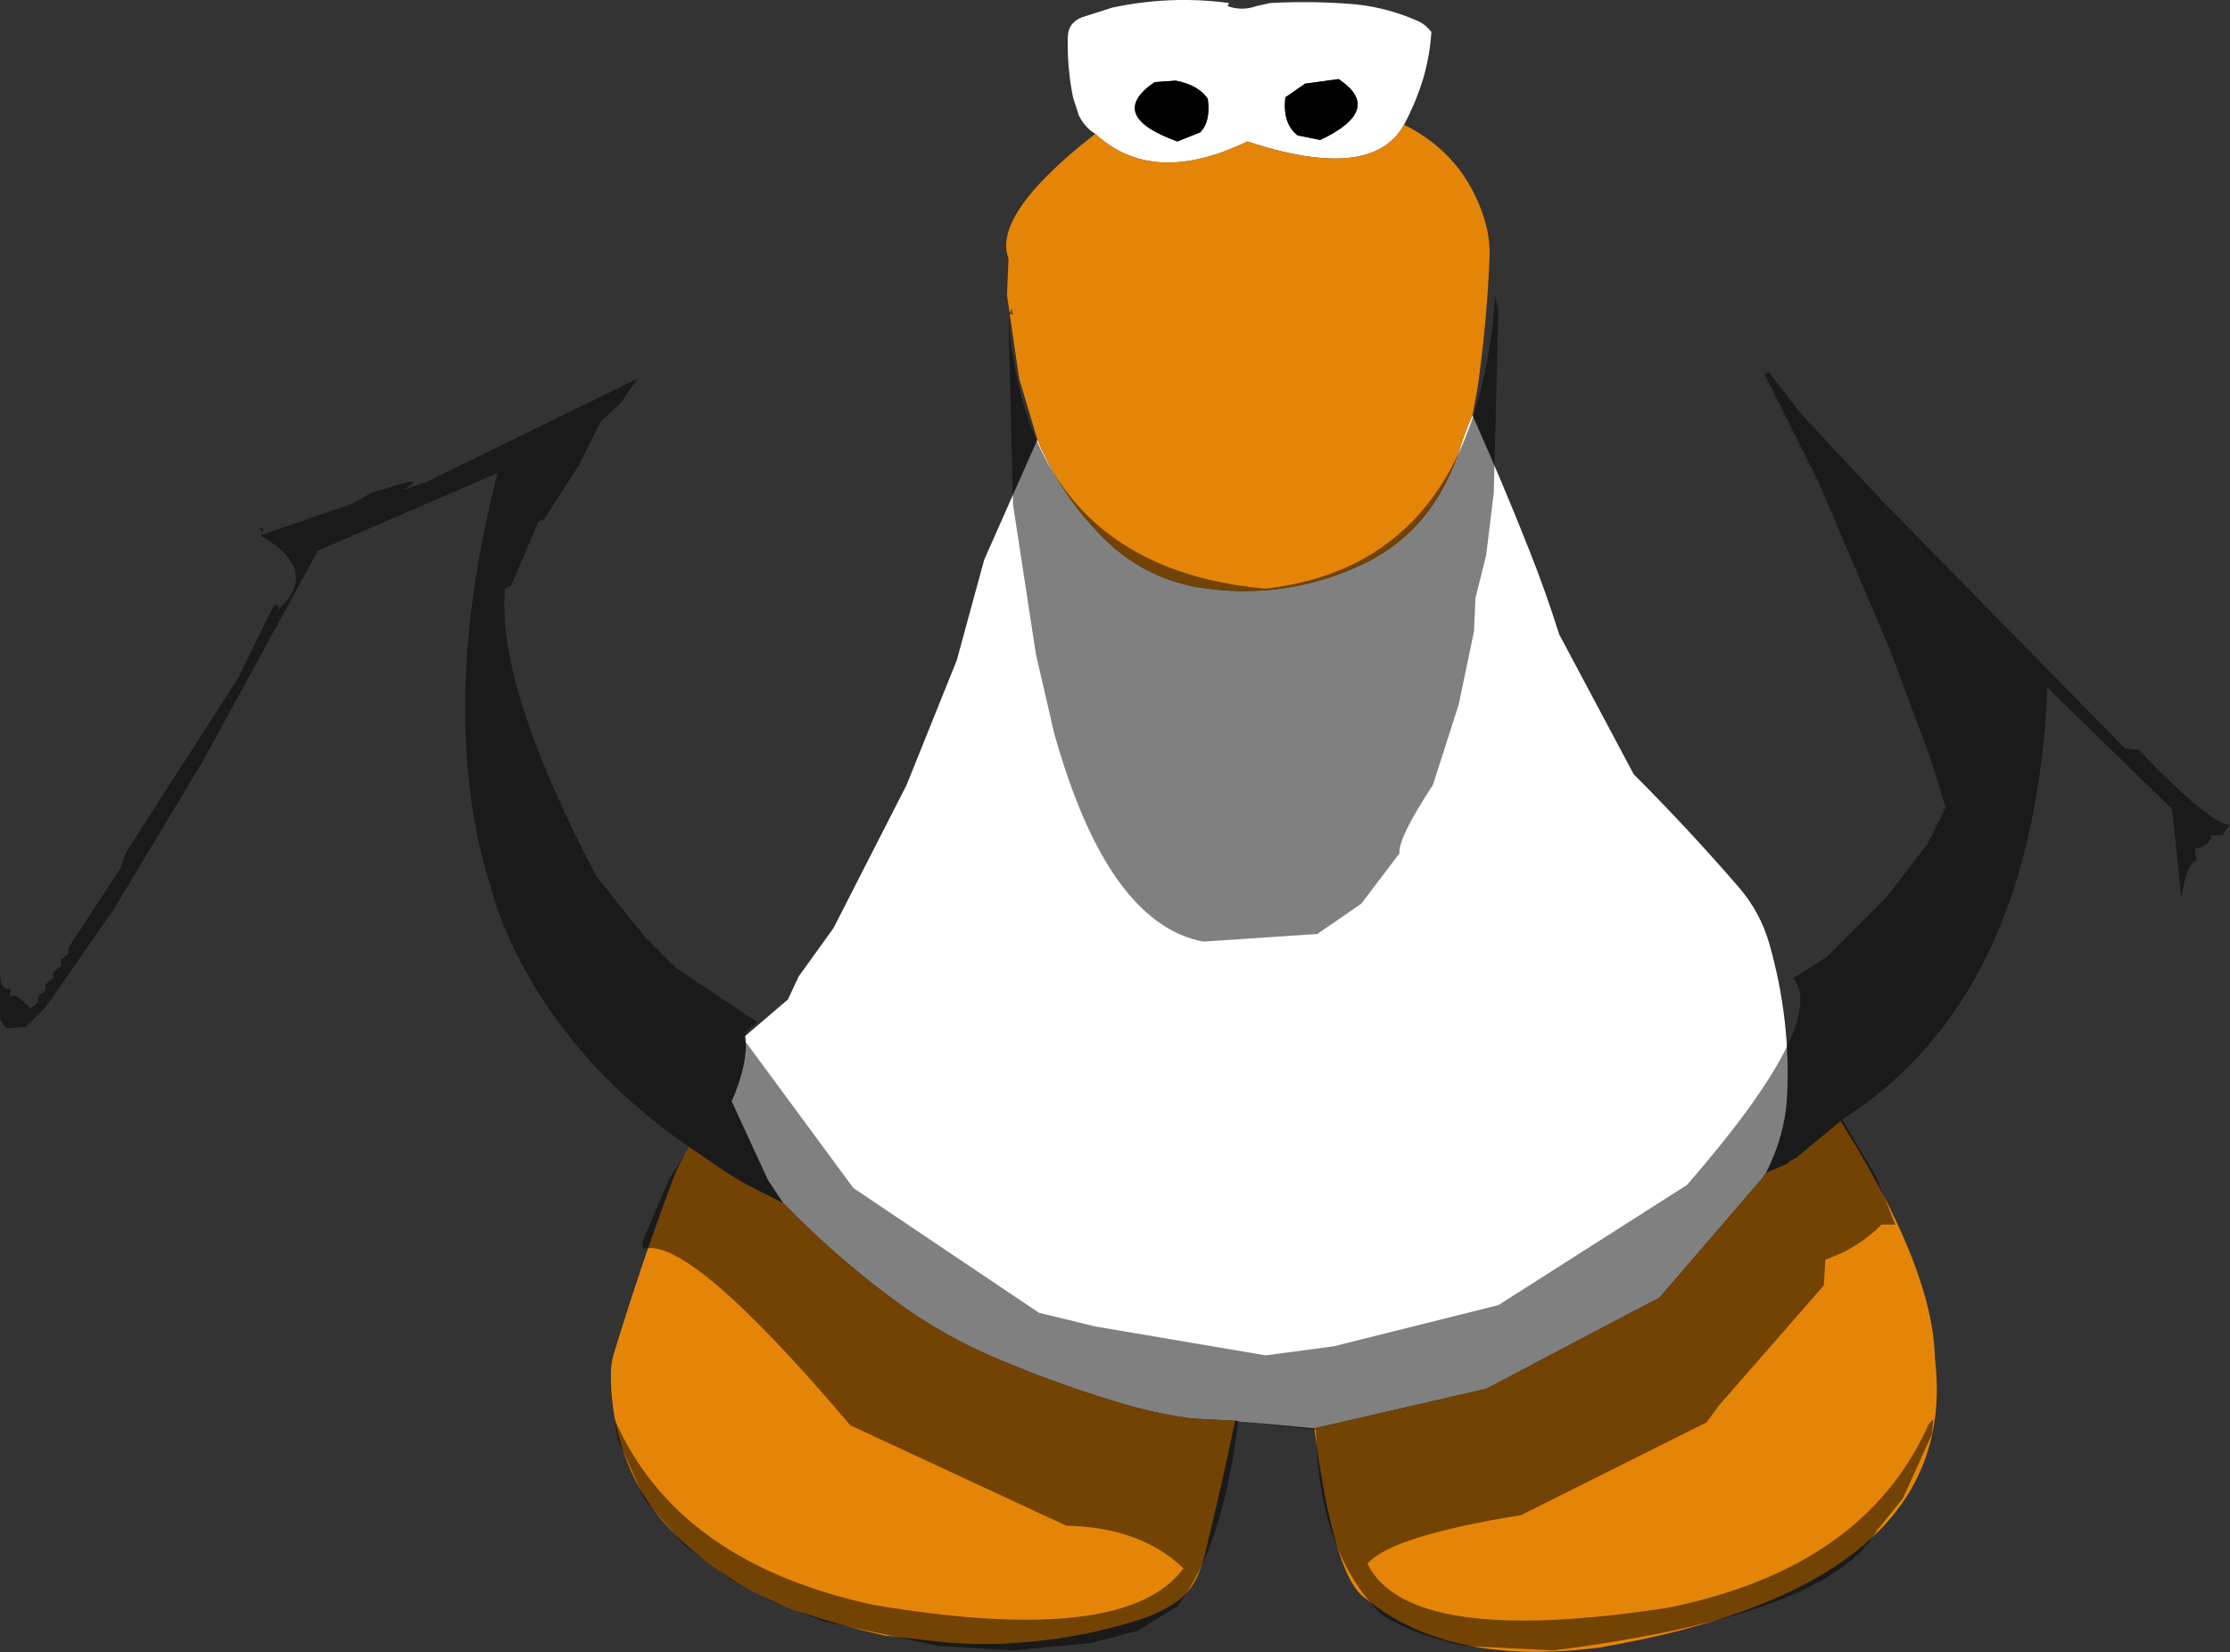 <?xml version="1.0" encoding="UTF-8" standalone="no"?>
<svg xmlns:ffdec="https://www.free-decompiler.com/flash" xmlns:xlink="http://www.w3.org/1999/xlink" ffdec:objectType="shape" height="271.5px" width="366.5px" xmlns="http://www.w3.org/2000/svg">
  <rect width="100%" height="100%" fill="#333333" stroke="none"/>
  <g transform="matrix(1.0, 0.0, 0.0, 1.0, 207.75, 69.75)">
    <path d="M-27.75 -47.75 L-28.6 -48.35 Q-29.85 -49.5 -30.45 -50.8 L-31.4 -53.75 Q-32.4 -58.75 -32.25 -63.75 -32.2 -66.0 -29.95 -66.9 L-24.95 -68.5 Q-15.3 -70.55 -5.75 -69.25 L-6.0 -68.75 Q-3.65 -67.9 -1.25 -68.75 L1.0 -69.25 Q8.25 -69.65 15.4 -69.0 20.6 -68.4 25.5 -66.2 26.6 -65.65 27.5 -64.5 27.25 -60.65 26.2 -57.0 25.0 -53.0 23.0 -49.25 17.75 -39.75 -2.75 -46.5 -18.25 -39.0 -27.75 -47.75 M34.25 -1.5 Q39.1 9.35 43.5 20.45 46.25 27.35 48.5 34.5 L60.75 57.5 Q69.75 66.5 78.05 76.1 81.6 80.25 83.05 85.4 86.6 97.85 85.95 110.6 85.6 116.85 82.5 123.0 L82.0 123.75 65.0 143.5 36.5 158.5 8.25 165.0 -4.75 163.75 -11.7 163.4 Q-17.0 162.7 -22.05 161.3 -32.65 158.25 -42.8 154.0 -52.4 150.1 -60.55 144.1 -70.4 136.85 -79.0 128.0 L-81.5 124.25 -87.5 111.25 Q-84.75 105.0 -85.25 100.5 L-78.25 94.5 -76.5 90.75 -70.75 82.75 -58.75 59.25 -50.5 38.75 -46.0 22.25 -37.25 2.5 Q-33.45 11.6 -26.4 18.65 -19.9 25.15 -10.95 26.75 3.25 29.05 16.15 23.0 24.4 19.1 28.95 11.25 31.0 7.7 32.25 3.75 33.2 0.75 34.25 -1.5 M3.5 -53.75 Q3.0 -49.5 5.5 -47.5 L9.25 -46.75 Q19.75 -51.75 12.25 -56.75 L6.75 -56.0 3.5 -53.75 M-14.5 -56.5 L-18.0 -56.25 Q-26.0 -50.75 -14.25 -46.5 L-10.5 -48.0 Q-8.75 -49.75 -9.25 -53.5 -10.75 -55.75 -14.5 -56.5" fill="#ffffff" fill-rule="evenodd" stroke="none"/>
    <path d="M3.5 -53.75 L6.75 -56.0 12.25 -56.75 Q19.75 -51.75 9.25 -46.75 L5.5 -47.5 Q3.0 -49.5 3.5 -53.75 M-14.5 -56.5 Q-10.75 -55.75 -9.25 -53.5 -8.75 -49.75 -10.5 -48.0 L-14.25 -46.5 Q-26.0 -50.75 -18.0 -56.25 L-14.5 -56.5" fill="#000000" fill-rule="evenodd" stroke="none"/>
    <path d="M-27.75 -47.75 Q-18.25 -39.0 -2.75 -46.5 17.75 -39.75 23.0 -49.25 32.9 -44.35 36.2 -33.75 37.2 -30.6 37.05 -27.25 36.6 -16.5 35.05 -5.75 L34.25 -1.5 Q33.2 0.75 32.25 3.75 31.0 7.7 28.95 11.25 24.4 19.1 16.15 23.0 3.25 29.05 -10.95 26.75 -19.9 25.15 -26.4 18.65 -33.45 11.6 -37.25 2.5 L-40.25 -7.5 -42.25 -21.25 -42.0 -27.25 Q-44.75 -34.5 -27.75 -47.75 M82.5 123.0 L86.0 121.5 86.5 121.0 87.5 120.5 94.75 114.5 Q110.0 138.75 110.25 153.5 114.75 190.75 55.25 201.0 30.5 204.25 16.75 193.0 11.5 189.75 8.25 165.0 L36.5 158.5 65.0 143.5 82.0 123.75 82.5 123.0 M-4.75 163.75 Q-7.05 174.7 -9.7 185.6 -10.15 187.4 -10.9 189.2 -12.05 191.7 -14.0 193.25 -17.0 195.35 -20.35 196.4 -30.0 199.5 -40.1 200.2 -47.85 200.85 -55.65 199.8 L-62.3 199.05 Q-69.8 197.4 -76.9 194.95 -87.6 191.0 -95.85 183.35 -103.1 176.6 -105.8 167.2 -107.4 161.7 -107.35 156.0 -107.35 154.35 -106.9 152.85 -102.5 138.35 -97.2 124.2 -96.15 121.35 -94.5 118.75 L-88.55 122.8 -85.65 124.6 -79.0 128.0 Q-70.4 136.85 -60.55 144.1 -52.4 150.1 -42.8 154.0 -32.65 158.25 -22.05 161.3 -17.0 162.7 -11.7 163.4 L-4.75 163.75" fill="#e58508" fill-rule="evenodd" stroke="none"/>
    <path d="M38.0 -21.0 L38.5 -18.75 37.75 11.25 36.5 21.5 34.75 28.5 34.5 34.0 32.0 46.0 27.75 59.25 Q22.0 68.0 22.25 70.5 L16.0 78.75 8.75 83.75 -10.0 85.0 Q-25.75 82.0 -34.5 50.75 L-37.5 37.75 -41.25 13.25 -42.0 -17.25 Q-38.75 23.5 0.25 27.0 34.75 23.0 38.0 -21.0 M88.25 -1.75 L102.0 13.0 141.5 53.25 143.75 53.5 Q155.75 66.0 158.75 65.75 L157.5 67.5 155.75 67.5 Q155.5 69.25 153.0 69.75 L153.25 71.75 Q151.75 71.75 150.75 77.75 L149.25 63.25 128.75 43.25 Q126.5 94.25 95.0 114.25 L100.5 123.5 103.75 131.5 101.5 131.5 Q97.5 135.5 92.25 137.25 L92.0 141.5 74.75 161.25 72.75 164.0 42.25 179.25 Q20.75 182.75 17.0 187.25 23.75 201.0 66.25 194.5 98.75 188.0 109.25 164.25 L110.0 163.5 109.75 166.0 105.0 176.5 100.75 181.75 Q92.75 195.75 47.5 201.5 L33.0 200.75 Q24.75 199.0 19.5 195.75 9.0 185.75 8.5 165.25 L-4.25 163.75 Q-6.75 184.5 -14.25 194.25 L-20.75 198.25 -28.25 200.25 -41.25 201.5 -53.5 200.75 -72.25 196.75 -81.25 193.25 -87.75 189.75 -95.25 184.25 -101.75 176.75 -106.25 166.75 -106.75 163.5 Q-96.5 187.0 -64.25 194.0 -22.75 201.0 -13.25 188.0 -20.25 181.25 -32.5 181.0 L-68.0 164.5 Q-94.5 133.25 -102.0 135.5 L-102.25 134.5 -97.75 124.0 -94.5 118.75 Q-117.25 103.0 -126.0 79.75 L-128.0 73.0 Q-135.5 45.5 -126.0 8.0 L-155.5 20.75 -174.5 55.5 -189.25 80.0 -200.25 95.75 -203.5 99.0 -206.75 99.25 -207.75 97.75 -207.75 90.3 Q-207.65 93.25 -206.0 92.75 L-206.25 94.25 Q-205.5 93.0 -202.75 96.0 L-201.5 95.0 -201.5 94.0 -200.25 93.0 -200.25 92.0 -199.0 91.0 -199.0 90.0 -197.75 89.0 -197.75 88.0 -196.5 87.0 -196.5 86.0 -188.0 73.0 -187.0 70.25 -168.5 41.5 -162.75 29.75 Q-161.25 29.5 -162.5 31.0 L-160.25 28.5 Q-156.5 23.0 -165.0 18.25 L-149.75 13.0 -146.75 11.25 -141.75 9.75 Q-138.0 8.75 -141.5 10.75 L-137.75 9.5 -103.0 -7.5 -105.75 -3.5 -109.0 -0.5 -112.5 6.5 -118.25 15.5 -119.25 16.0 -123.75 26.5 -124.75 27.0 Q-126.25 42.75 -109.75 74.25 L-101.75 84.25 -96.75 89.25 -83.25 98.25 Q-86.5 100.5 -85.0 101.75 L-67.5 125.5 -37.0 146.0 -27.75 148.25 0.25 153.0 11.5 151.5 38.5 144.75 69.5 125.0 Q92.75 98.25 87.0 91.0 L92.5 87.5 102.25 77.75 109.0 69.0 112.0 63.0 109.75 55.5 102.75 36.75 91.25 9.75 82.25 -8.25 83.0 -8.5 88.25 -1.75 M-164.5 17.0 L-164.5 17.75 -165.25 17.0 -164.5 17.0 M-41.25 -18.0 L-42.0 -18.25 Q-41.55 -18.5 -41.5 -19.15 L-41.25 -18.0" fill="#000000" fill-opacity="0.498" fill-rule="evenodd" stroke="none"/>
  </g>
</svg>
